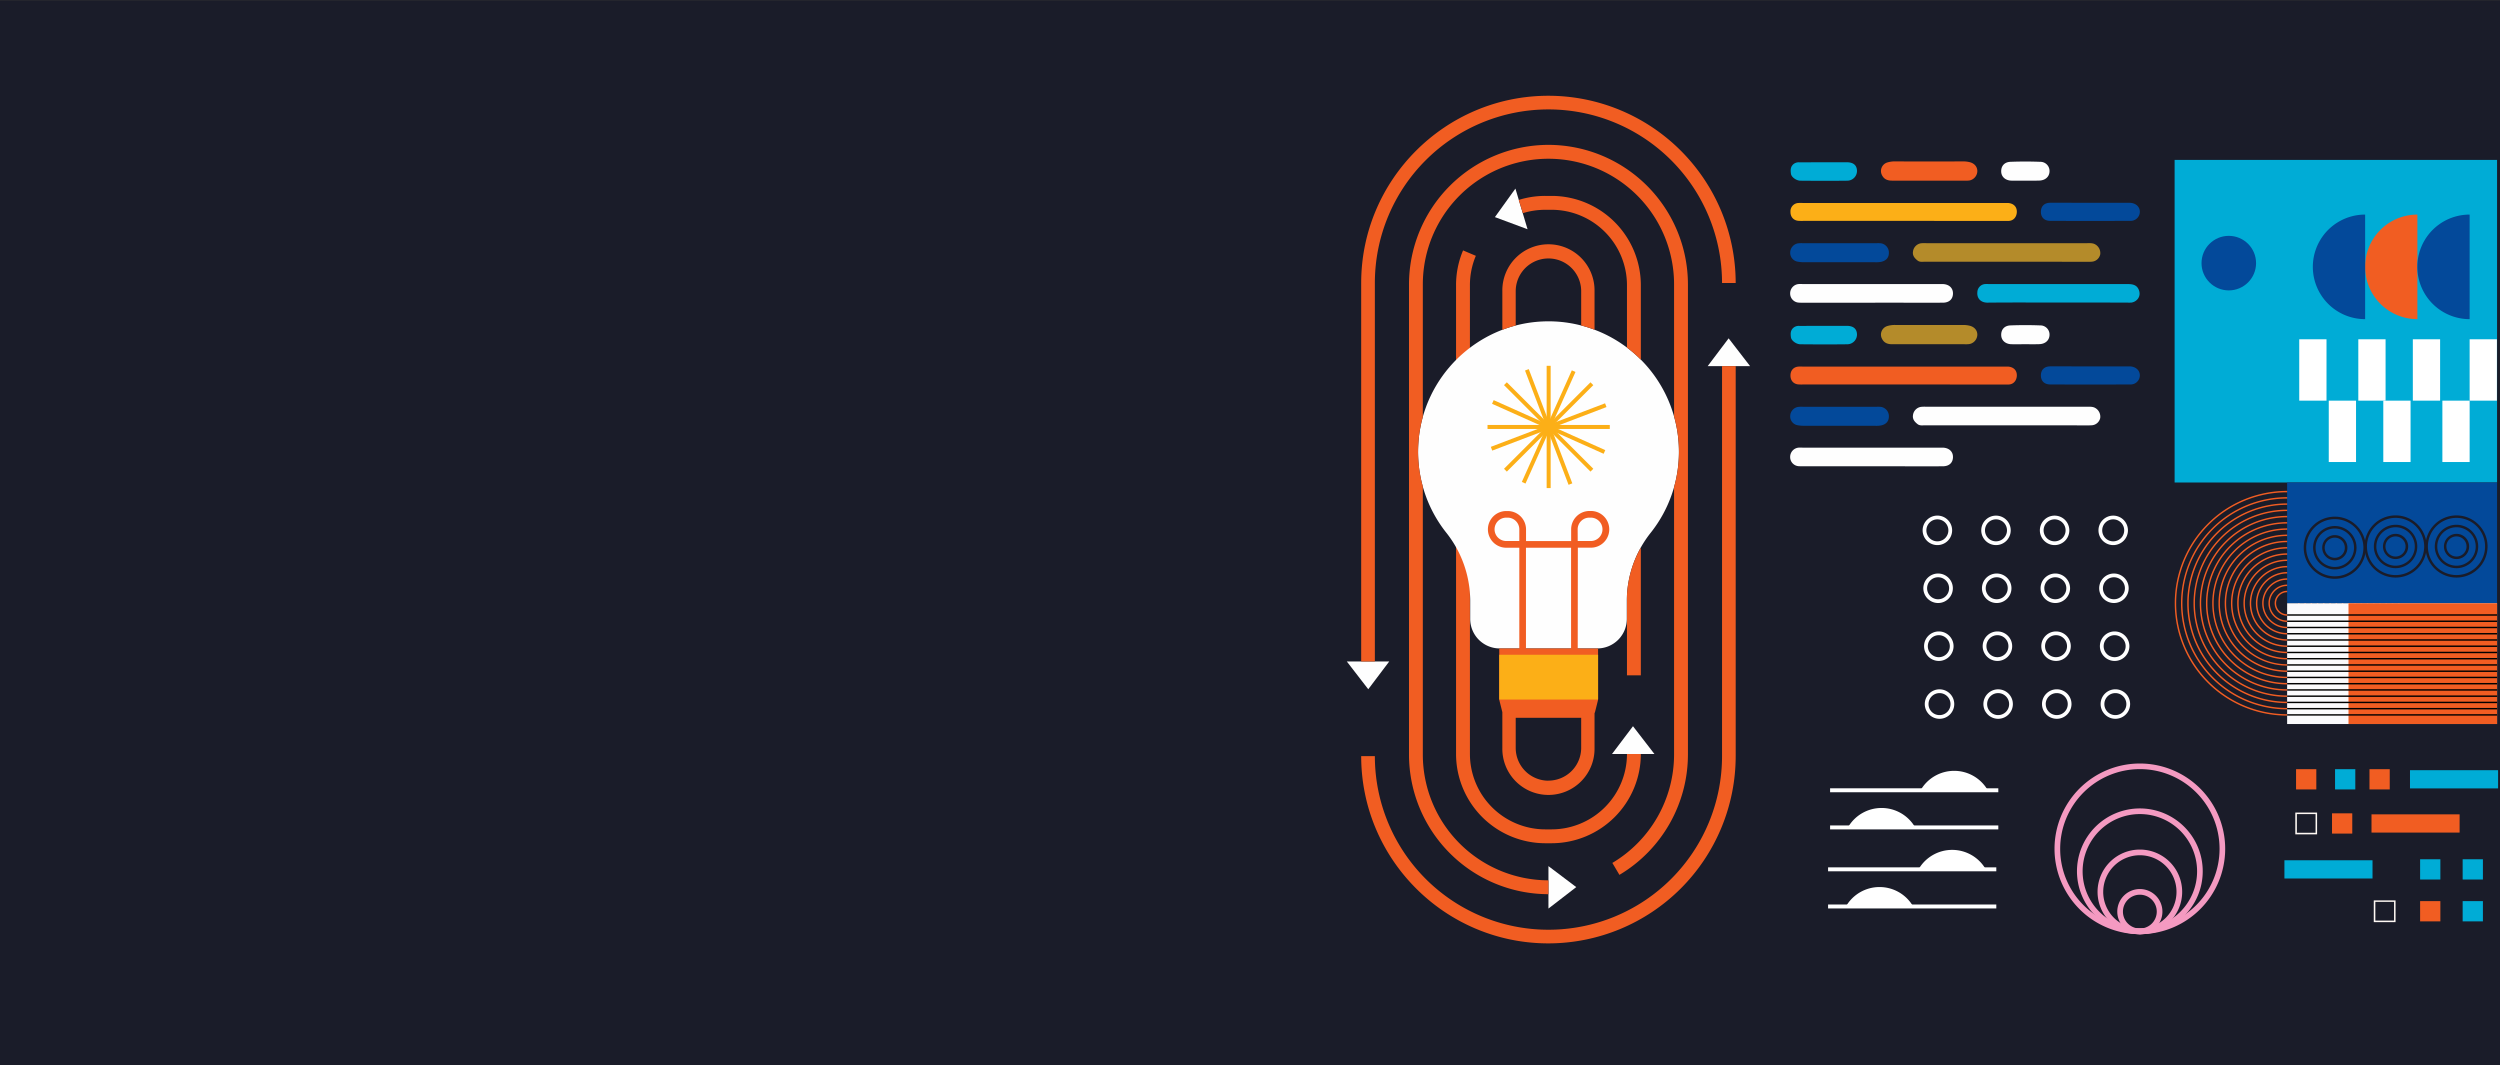 <svg id="Layer_1" data-name="Layer 1" xmlns="http://www.w3.org/2000/svg" viewBox="0 0 1739 740.99"><rect x="0" y="0" width="1739" height="740.99" fill="#333333" stroke="none"/><defs><style>.cls-1{fill:#1a1c29;}.cls-2{fill:#f49ac1;}.cls-3{fill:#fff;}.cls-4{fill:#fcaf17;}.cls-5{fill:#b48b2a;}.cls-6{fill:#fefefe;}.cls-7{fill:#00acd6;}.cls-8{fill:#03499a;}.cls-9{fill:#f15d22;}.cls-10{fill:#fbfafc;}.cls-11{fill:none;stroke:#010101;stroke-miterlimit:10;stroke-width:1px;}.cls-12{fill:#fff9f4;}</style></defs><rect class="cls-1" y="0.3" width="1742.77" height="740.69" transform="translate(1742.77 741.28) rotate(-180)"/><path class="cls-2" d="M1429.12,590.46a59.36,59.36,0,1,1,59.36,59.36A59.43,59.43,0,0,1,1429.12,590.46Zm3.94,0A55.43,55.43,0,1,0,1488.48,535,55.49,55.49,0,0,0,1433.06,590.46Z"/><path class="cls-2" d="M1444.74,606.08a43.74,43.74,0,1,1,43.74,43.74A43.79,43.79,0,0,1,1444.74,606.08Zm3.93,0a39.81,39.81,0,1,0,39.81-39.81A39.86,39.86,0,0,0,1448.67,606.08Z"/><path class="cls-2" d="M1459.06,620.4a29.43,29.43,0,1,1,29.42,29.42A29.46,29.46,0,0,1,1459.06,620.4Zm3.93,0a25.49,25.49,0,1,0,25.49-25.49A25.53,25.53,0,0,0,1463,620.4Z"/><path class="cls-2" d="M1472.78,634.13a15.7,15.7,0,1,1,15.7,15.69A15.72,15.72,0,0,1,1472.78,634.13Zm3.94,0a11.76,11.76,0,1,0,11.76-11.77A11.78,11.78,0,0,0,1476.72,634.13Z"/><path class="cls-3" d="M1459.7,368.91A10.25,10.25,0,1,1,1470,379.17,10.27,10.27,0,0,1,1459.7,368.91Zm2.6,0a7.65,7.65,0,1,0,7.65-7.65A7.66,7.66,0,0,0,1462.3,368.91Z"/><path class="cls-3" d="M1418.93,368.91a10.25,10.25,0,1,1,10.25,10.26A10.27,10.27,0,0,1,1418.93,368.91Zm2.6,0a7.65,7.65,0,1,0,7.65-7.65A7.66,7.66,0,0,0,1421.53,368.91Z"/><path class="cls-3" d="M1378.16,368.91a10.25,10.25,0,1,1,10.25,10.26A10.27,10.27,0,0,1,1378.16,368.91Zm2.6,0a7.65,7.65,0,1,0,7.65-7.65A7.66,7.66,0,0,0,1380.76,368.91Z"/><path class="cls-3" d="M1337.38,368.91a10.26,10.26,0,1,1,10.26,10.26A10.27,10.27,0,0,1,1337.38,368.91Zm2.61,0a7.65,7.65,0,1,0,7.65-7.65A7.66,7.66,0,0,0,1340,368.91Z"/><path class="cls-3" d="M1460.19,409.2a10.26,10.26,0,1,1,10.26,10.26A10.27,10.27,0,0,1,1460.19,409.2Zm2.61,0a7.65,7.65,0,1,0,7.65-7.65A7.66,7.66,0,0,0,1462.8,409.2Z"/><path class="cls-3" d="M1419.42,409.2a10.26,10.26,0,1,1,10.26,10.26A10.27,10.27,0,0,1,1419.42,409.2Zm2.61,0a7.65,7.65,0,1,0,7.65-7.65A7.66,7.66,0,0,0,1422,409.2Z"/><path class="cls-3" d="M1378.65,409.2a10.26,10.26,0,1,1,10.26,10.26A10.27,10.27,0,0,1,1378.65,409.2Zm2.61,0a7.65,7.65,0,1,0,7.65-7.65A7.66,7.66,0,0,0,1381.26,409.2Z"/><path class="cls-3" d="M1337.88,409.2a10.26,10.26,0,1,1,10.26,10.26A10.27,10.27,0,0,1,1337.88,409.2Zm2.61,0a7.65,7.65,0,1,0,7.65-7.65A7.66,7.66,0,0,0,1340.49,409.2Z"/><path class="cls-3" d="M1460.69,449.49A10.26,10.26,0,1,1,1471,459.75,10.27,10.27,0,0,1,1460.69,449.49Zm2.61,0a7.65,7.65,0,1,0,7.65-7.65A7.66,7.66,0,0,0,1463.3,449.49Z"/><path class="cls-3" d="M1419.92,449.49a10.26,10.26,0,1,1,10.25,10.26A10.27,10.27,0,0,1,1419.92,449.49Zm2.61,0a7.65,7.65,0,1,0,7.64-7.65A7.65,7.65,0,0,0,1422.53,449.49Z"/><path class="cls-3" d="M1379.15,449.49a10.26,10.26,0,1,1,10.25,10.26A10.27,10.27,0,0,1,1379.15,449.49Zm2.61,0a7.65,7.65,0,1,0,7.64-7.65A7.65,7.65,0,0,0,1381.76,449.49Z"/><path class="cls-3" d="M1338.38,449.49a10.26,10.26,0,1,1,10.25,10.26A10.27,10.27,0,0,1,1338.38,449.49Zm2.61,0a7.65,7.65,0,1,0,7.64-7.65A7.65,7.65,0,0,0,1341,449.49Z"/><path class="cls-3" d="M1461.19,489.78A10.26,10.26,0,1,1,1471.44,500,10.26,10.26,0,0,1,1461.19,489.78Zm2.61,0a7.65,7.65,0,1,0,7.64-7.65A7.65,7.65,0,0,0,1463.8,489.78Z"/><path class="cls-3" d="M1420.42,489.78A10.26,10.26,0,1,1,1430.67,500,10.26,10.26,0,0,1,1420.42,489.78Zm2.61,0a7.65,7.65,0,1,0,7.64-7.65A7.65,7.65,0,0,0,1423,489.78Z"/><path class="cls-3" d="M1379.65,489.78A10.25,10.25,0,1,1,1389.9,500,10.26,10.26,0,0,1,1379.65,489.78Zm2.6,0a7.65,7.65,0,1,0,7.65-7.65A7.66,7.66,0,0,0,1382.25,489.78Z"/><path class="cls-3" d="M1338.88,489.78A10.25,10.25,0,1,1,1349.13,500,10.26,10.26,0,0,1,1338.88,489.78Zm2.6,0a7.65,7.65,0,1,0,7.65-7.65A7.66,7.66,0,0,0,1341.48,489.78Z"/><rect class="cls-3" x="1273.01" y="548.34" width="117.02" height="2.75" transform="translate(2663.04 1099.43) rotate(-180)"/><path class="cls-3" d="M1336.05,549.52a27,27,0,0,1,46.56,0Z"/><rect class="cls-3" x="1273.01" y="574.17" width="117.02" height="2.75" transform="translate(2663.04 1151.1) rotate(-180)"/><path class="cls-3" d="M1285.53,575.36a27,27,0,0,1,46.57,0Z"/><rect class="cls-3" x="1271.6" y="603.32" width="117.02" height="2.75" transform="translate(2660.23 1209.4) rotate(-180)"/><path class="cls-3" d="M1334.64,604.51a27,27,0,0,1,46.57,0Z"/><rect class="cls-3" x="1271.6" y="629.16" width="117.02" height="2.75" transform="translate(2660.23 1261.08) rotate(-180)"/><path class="cls-3" d="M1284.13,630.35a27,27,0,0,1,46.56,0Z"/><path class="cls-4" d="M1323.94,153.65h-69.46a34.53,34.53,0,0,1-3.67-.06c-3.35-.35-5.39-2.77-5.36-6.24a5.77,5.77,0,0,1,5.47-6.15,31.22,31.22,0,0,1,3.21,0H1394c.92,0,1.84,0,2.76,0,3.76.24,6.17,2.52,6.15,6.06,0,3.23-2,6.55-6.26,6.42-1.08,0-2.15,0-3.22,0Z"/><path class="cls-5" d="M1395.75,182.05q-28.27,0-56.55,0c-1.8,0-3.73.44-5.33-.81-2-1.56-3.61-3.4-3.21-6.17a6.63,6.63,0,0,1,5.64-5.85,24.94,24.94,0,0,1,3.67-.07H1451.7c2,0,4-.2,5.82.88a6.94,6.94,0,0,1,3.38,7,6.41,6.41,0,0,1-5.84,5c-1.37.12-2.75.07-4.13.07Z"/><path class="cls-6" d="M1301.83,210.56h-46.92c-1.23,0-2.46.05-3.68-.06a6.34,6.34,0,0,1-6-6.35,6.48,6.48,0,0,1,5.84-6.56,22.9,22.9,0,0,1,2.75,0H1350c.46,0,.92,0,1.38,0,4.4.13,7.19,2.74,7.11,6.65s-2.68,6.29-7,6.31c-12.27.08-24.53,0-36.8,0Z"/><path class="cls-7" d="M1431.62,210.45c-16.39,0-32.77-.1-49.16.07-4.37,0-7.51-2.74-7-7.47a5.82,5.82,0,0,1,5.24-5.45,21,21,0,0,1,2.75,0q48.24,0,96.47,0c3.24,0,6.23.43,7.7,3.7,2.21,4.91-1.38,8.67-5,9.17a24.52,24.52,0,0,1-3.21,0Z"/><path class="cls-8" d="M1279.81,182.39c-8.27,0-16.54,0-24.81,0a23,23,0,0,1-4.55-.37,6.22,6.22,0,0,1-5.18-6.55,6.58,6.58,0,0,1,5.24-6.17,19.48,19.48,0,0,1,3.67-.12h51a20.16,20.16,0,0,1,3.21.06,6.53,6.53,0,0,1,5.52,6.35c.07,3.48-1.71,5.63-5.18,6.5a18.4,18.4,0,0,1-4.56.31Q1292,182.41,1279.81,182.39Z"/><path class="cls-9" d="M1341.4,125.65c-8.42,0-16.85,0-25.27,0-3,0-5.43-.82-6.9-3.58a6.23,6.23,0,0,1,3.39-9,17.79,17.79,0,0,1,5.88-.79q23.43.08,46.87,0a18.57,18.57,0,0,1,5,.58c3.17.88,5.1,3.27,5.06,6.24a6.78,6.78,0,0,1-5.54,6.45,21.21,21.21,0,0,1-3.66.11Z"/><path class="cls-8" d="M1453.69,141.08h25.25c.92,0,1.84,0,2.75,0,3.91.19,6.65,2.64,6.79,6a6.39,6.39,0,0,1-6.72,6.55q-27.77.1-55.53,0c-4.28,0-6.68-2.55-6.58-6.49.1-3.74,2.42-6.06,6.5-6.1C1435.33,141,1444.51,141.08,1453.69,141.08Z"/><path class="cls-7" d="M1268.25,112.87c5.51,0,11,0,16.53,0,4.37.05,6.69,2,6.93,5.62a6.8,6.8,0,0,1-6.7,7.2c-10.87.14-21.74.1-32.6,0-2.9,0-6.3-2.49-6.62-4.77-.36-2.57-.44-5.14,2.07-7a5.81,5.81,0,0,1,3.86-1Z"/><path class="cls-6" d="M1408.8,125.65c-3.22,0-6.44.06-9.66,0-4.13-.1-7-2.64-7.1-6.24-.15-3.84,2.17-6.69,6.43-6.85,6.89-.27,13.8-.26,20.69,0a6.38,6.38,0,0,1,6.48,6.85c-.19,3.61-3,6.09-7.18,6.2C1415.24,125.72,1412,125.65,1408.8,125.65Z"/><path class="cls-9" d="M1323.94,267.44h-69.46a34.53,34.53,0,0,1-3.67-.05c-3.35-.35-5.39-2.77-5.36-6.24s2.08-5.82,5.47-6.15a31.22,31.22,0,0,1,3.21,0H1394c.92,0,1.84,0,2.76,0,3.76.24,6.17,2.51,6.15,6.06,0,3.23-2,6.54-6.26,6.42-1.08,0-2.15,0-3.22,0Z"/><path class="cls-6" d="M1395.75,295.84q-28.27,0-56.55,0c-1.8,0-3.73.43-5.33-.81-2-1.56-3.61-3.4-3.21-6.17a6.62,6.62,0,0,1,5.64-5.85,23.63,23.63,0,0,1,3.67-.07H1451.7c2,0,4-.2,5.82.88a6.94,6.94,0,0,1,3.38,7,6.41,6.41,0,0,1-5.84,5c-1.37.11-2.75.07-4.13.07Z"/><path class="cls-6" d="M1301.83,324.35h-46.92c-1.23,0-2.46,0-3.68-.06a6.35,6.35,0,0,1-6-6.35,6.48,6.48,0,0,1,5.84-6.56,22.9,22.9,0,0,1,2.75,0H1350c.46,0,.92,0,1.38,0,4.4.14,7.19,2.75,7.11,6.65s-2.68,6.29-7,6.32c-12.27.07-24.53,0-36.8,0Z"/><path class="cls-8" d="M1279.81,296.18c-8.27,0-16.54,0-24.81,0a23,23,0,0,1-4.55-.38,6.21,6.21,0,0,1-5.18-6.55,6.58,6.58,0,0,1,5.24-6.16,18.68,18.68,0,0,1,3.67-.12h51a20.16,20.16,0,0,1,3.21.06,6.53,6.53,0,0,1,5.52,6.35c.07,3.48-1.71,5.63-5.18,6.5a18.4,18.4,0,0,1-4.56.31Q1292,296.2,1279.81,296.18Z"/><path class="cls-5" d="M1341.4,239.44c-8.42,0-16.85,0-25.27,0-3,0-5.43-.82-6.9-3.59a6.22,6.22,0,0,1,3.39-9,17.79,17.79,0,0,1,5.88-.79q23.43.07,46.87,0a18.57,18.57,0,0,1,5,.58c3.17.88,5.1,3.27,5.06,6.24a6.78,6.78,0,0,1-5.54,6.45,20.26,20.26,0,0,1-3.66.1Z"/><path class="cls-8" d="M1453.69,254.87h25.25c.92,0,1.84,0,2.75,0,3.91.18,6.65,2.64,6.79,6a6.4,6.4,0,0,1-6.72,6.56q-27.77.11-55.53,0c-4.28,0-6.68-2.55-6.58-6.5.1-3.73,2.42-6.05,6.5-6.09C1435.33,254.81,1444.51,254.87,1453.69,254.87Z"/><path class="cls-7" d="M1268.25,226.66c5.51,0,11,0,16.53,0,4.37.05,6.69,2,6.93,5.62a6.8,6.8,0,0,1-6.7,7.2c-10.87.14-21.74.1-32.6,0-2.9,0-6.3-2.49-6.62-4.77-.36-2.57-.44-5.15,2.07-7a5.81,5.81,0,0,1,3.86-1Z"/><path class="cls-6" d="M1408.8,239.44c-3.22,0-6.44.06-9.66,0-4.13-.1-7-2.64-7.1-6.25-.15-3.83,2.17-6.68,6.43-6.84,6.89-.27,13.8-.26,20.69,0a6.38,6.38,0,0,1,6.48,6.84c-.19,3.62-3,6.1-7.18,6.21C1415.24,239.51,1412,239.44,1408.8,239.44Z"/><polygon class="cls-6" points="1187.84 254.69 1202.44 235.35 1217.37 254.69 1187.84 254.69"/><polygon class="cls-6" points="1121.3 524.49 1135.9 505.15 1150.83 524.49 1121.3 524.49"/><polygon class="cls-6" points="1062.57 159.47 1039.86 151.02 1054.12 131.18 1062.57 159.47"/><polygon class="cls-6" points="966.36 460.1 951.76 479.44 936.83 460.1 966.36 460.1"/><polygon class="cls-6" points="1077.1 602.47 1096.43 617.07 1077.1 632 1077.1 602.47"/><path class="cls-9" d="M1079.29,586.56h-4.39a62.14,62.14,0,0,1-62.07-62.08V198.35a61.7,61.7,0,0,1,4.88-24.17l8.89,3.77a52.08,52.08,0,0,0-4.12,20.4V524.48a52.49,52.49,0,0,0,52.42,52.43h4.39a52.49,52.49,0,0,0,52.43-52.43h9.65A62.15,62.15,0,0,1,1079.29,586.56Z"/><path class="cls-9" d="M1077.1,656.22c-71.82,0-130.26-58.43-130.26-130.25h9.51a120.75,120.75,0,0,0,241.5,0V254.69h9.5V526A130.4,130.4,0,0,1,1077.1,656.22Z"/><path class="cls-6" d="M1167.86,314.23a90.73,90.73,0,0,0-95-90.62c-45.63,2.1-83,38.54-86.2,84.1a90.41,90.41,0,0,0,19.2,62.61,76.59,76.59,0,0,1,16.82,47.3v12.91a20.52,20.52,0,0,0,20.52,20.52h67.9a20.52,20.52,0,0,0,20.51-20.52V417.58a76.42,76.42,0,0,1,16.82-47.24A90.33,90.33,0,0,0,1167.86,314.23Z"/><path class="cls-9" d="M1099.87,451.05h-57v35a5.78,5.78,0,0,0,.18,1.43l1.91,7.63c0,.07,0,.14.07.21v25a32.07,32.07,0,1,0,64.13,0V496.12a6,6,0,0,0,.38-1l1.9-7.58a5.8,5.8,0,0,0,.18-1.44v-35h-11.75Zm-22.77,92a22.79,22.79,0,0,1-22.77-22.77V499.32h45.54v20.95A22.8,22.8,0,0,1,1077.1,543Z"/><path class="cls-9" d="M1131.72,241.79a91.83,91.83,0,0,1,9.65,8.41V198.35a62.15,62.15,0,0,0-62.08-62.08h-4.39a61.89,61.89,0,0,0-18.46,2.8l2.87,9.21a52.55,52.55,0,0,1,15.59-2.35h4.39a52.48,52.48,0,0,1,52.43,52.42Z"/><path class="cls-9" d="M1131.72,469.77h9.65V380.89a75.3,75.3,0,0,0-9.65,33Z"/><path class="cls-9" d="M1077.1,66.61c-71.82,0-130.26,58.43-130.26,130.25V460.1h9.51V196.86a120.75,120.75,0,0,1,241.5,0h9.5A130.4,130.4,0,0,0,1077.1,66.61Z"/><path class="cls-9" d="M1109.16,229.34V202.56a32.07,32.07,0,1,0-64.13,0v26.86a89.07,89.07,0,0,1,9.3-3V202.56a22.77,22.77,0,1,1,45.54,0v23.85A88,88,0,0,1,1109.16,229.34Z"/><path class="cls-9" d="M1077.1,100.77a97.15,97.15,0,0,0-97,97V525a97.15,97.15,0,0,0,97,97v-9.65A87.48,87.48,0,0,1,989.72,525V338.43a91,91,0,0,1-3.06-30.72A89.93,89.93,0,0,1,989.72,290V197.81a87.38,87.38,0,0,1,174.76,0v91.88a90.81,90.81,0,0,1,0,49.09V525a87.84,87.84,0,0,1-42.93,75.25l4.92,8.31A97.54,97.54,0,0,0,1174.13,525V197.81A97.15,97.15,0,0,0,1077.1,100.77Z"/><rect class="cls-4" x="1042.87" y="455.45" width="68.75" height="31.16"/><path class="cls-9" d="M1097.46,453.08h-4.62V381h-31.38v72.12h-4.63V381h-9.08a12.76,12.76,0,0,1,0-25.52h1a12.78,12.78,0,0,1,12.76,12.76v8.13h31.38V368.2a12.77,12.77,0,0,1,12.75-12.76h1a12.76,12.76,0,0,1,0,25.52h-9.09Zm0-76.75h9.09a8.13,8.13,0,1,0,0-16.26h-1a8.14,8.14,0,0,0-8.13,8.13Zm-49.71-16.26a8.13,8.13,0,0,0,0,16.26h9.08V368.2a8.14,8.14,0,0,0-8.13-8.13Z"/><rect class="cls-4" x="1075.85" y="254.46" width="2.79" height="85.05"/><rect class="cls-4" x="1034.72" y="295.6" width="85.05" height="2.79"/><rect class="cls-4" x="1034.72" y="295.6" width="85.06" height="2.79" transform="translate(105.51 848.72) rotate(-45)"/><rect class="cls-4" x="1075.85" y="254.46" width="2.79" height="85.06" transform="translate(105.51 848.71) rotate(-45)"/><path class="cls-4" d="M1038,313.44l-1-2.61,79.48-30.29,1,2.61Z"/><path class="cls-4" d="M1091.09,337.23s-29.67-77.84-30.29-79.48l2.61-1,30.29,79.47Z"/><path class="cls-4" d="M1115.49,315.65l-77.62-34.77,1.14-2.55,77.62,34.78Z"/><path class="cls-4" d="M1061.13,336.37l-2.54-1.14s34.06-76,34.77-77.62l2.55,1.14Z"/><rect class="cls-7" x="1512.65" y="111.23" width="224.3" height="224.4" transform="translate(3249.61 446.86) rotate(-180)"/><path class="cls-9" d="M1681.53,149.3V222a36.37,36.37,0,0,1,0-72.74Z"/><path class="cls-8" d="M1717.88,149.3V222a36.37,36.37,0,0,1,0-72.74Z"/><path class="cls-8" d="M1645.18,149.3V222a36.37,36.37,0,0,1,0-72.74Z"/><ellipse class="cls-8" cx="1550.35" cy="183.03" rx="18.97" ry="18.97"/><rect class="cls-3" x="1698.92" y="278.69" width="18.97" height="42.69"/><rect class="cls-3" x="1657.82" y="278.69" width="18.97" height="42.69"/><rect class="cls-3" x="1619.89" y="278.69" width="18.97" height="42.69"/><rect class="cls-3" x="1717.88" y="236" width="18.97" height="42.69"/><rect class="cls-3" x="1678.37" y="236" width="18.97" height="42.69"/><rect class="cls-3" x="1640.44" y="236" width="18.97" height="42.69"/><rect class="cls-3" x="1599.35" y="236" width="18.97" height="42.69"/><path class="cls-9" d="M1590.93,428.29a8.67,8.67,0,1,1,8.66-8.66A8.67,8.67,0,0,1,1590.93,428.29Zm0-1a7.67,7.67,0,1,0-7.67-7.66A7.67,7.67,0,0,0,1590.93,427.29Z"/><path class="cls-9" d="M1590.93,432.64a13,13,0,1,1,13-13A13,13,0,0,1,1590.93,432.64Zm0-1a12,12,0,1,0-12-12A12,12,0,0,0,1590.93,431.64Z"/><path class="cls-9" d="M1590.93,437a17.35,17.35,0,1,1,17.35-17.35A17.37,17.37,0,0,1,1590.93,437Zm0-1a16.35,16.35,0,1,0-16.36-16.35A16.37,16.37,0,0,0,1590.93,436Z"/><path class="cls-9" d="M1590.93,441.32a21.7,21.7,0,1,1,21.69-21.69A21.72,21.72,0,0,1,1590.93,441.32Zm0-1a20.7,20.7,0,1,0-20.7-20.7A20.72,20.72,0,0,0,1590.93,440.33Z"/><path class="cls-9" d="M1590.93,445.67a26,26,0,1,1,26-26A26.07,26.07,0,0,1,1590.93,445.67Zm0-1a25,25,0,1,0-25-25A25.07,25.07,0,0,0,1590.93,444.67Z"/><path class="cls-9" d="M1590.93,450a30.38,30.38,0,1,1,30.38-30.38A30.42,30.42,0,0,1,1590.93,450Zm0-1a29.38,29.38,0,1,0-29.39-29.38A29.41,29.41,0,0,0,1590.93,449Z"/><path class="cls-9" d="M1590.93,454.36a34.73,34.73,0,1,1,34.72-34.73A34.77,34.77,0,0,1,1590.93,454.36Zm0-1a33.73,33.73,0,1,0-33.73-33.73A33.76,33.76,0,0,0,1590.93,453.36Z"/><path class="cls-9" d="M1590.93,458.7A39.07,39.07,0,1,1,1630,419.63,39.11,39.11,0,0,1,1590.93,458.7Zm0-1a38.07,38.07,0,1,0-38.07-38.07A38.12,38.12,0,0,0,1590.93,457.7Z"/><path class="cls-9" d="M1590.93,463a43.42,43.42,0,1,1,43.41-43.41A43.46,43.46,0,0,1,1590.93,463Zm0-1a42.42,42.42,0,1,0-42.42-42.42A42.47,42.47,0,0,0,1590.93,462.05Z"/><path class="cls-9" d="M1590.93,467.39a47.76,47.76,0,1,1,47.76-47.76A47.81,47.81,0,0,1,1590.93,467.39Zm0-1a46.76,46.76,0,1,0-46.76-46.76A46.82,46.82,0,0,0,1590.93,466.39Z"/><path class="cls-9" d="M1590.93,471.73a52.1,52.1,0,1,1,52.1-52.1A52.17,52.17,0,0,1,1590.93,471.73Zm0-1a51.1,51.1,0,1,0-51.11-51.1A51.16,51.16,0,0,0,1590.93,470.73Z"/><path class="cls-9" d="M1590.93,476.08a56.45,56.45,0,1,1,56.44-56.45A56.52,56.52,0,0,1,1590.93,476.08Zm0-1a55.45,55.45,0,1,0-55.45-55.45A55.51,55.51,0,0,0,1590.93,475.08Z"/><path class="cls-9" d="M1590.93,480.42a60.79,60.79,0,1,1,60.79-60.79A60.86,60.86,0,0,1,1590.93,480.42Zm0-1a59.79,59.79,0,1,0-59.79-59.79A59.86,59.86,0,0,0,1590.93,479.42Z"/><path class="cls-9" d="M1590.93,484.76a65.13,65.13,0,1,1,65.13-65.13A65.21,65.21,0,0,1,1590.93,484.76Zm0-1a64.13,64.13,0,1,0-64.14-64.13A64.2,64.2,0,0,0,1590.93,483.76Z"/><path class="cls-9" d="M1590.93,489.11a69.48,69.48,0,1,1,69.47-69.48A69.56,69.56,0,0,1,1590.93,489.11Zm0-1a68.48,68.48,0,1,0-68.48-68.48A68.55,68.55,0,0,0,1590.93,488.11Z"/><path class="cls-9" d="M1590.93,493.45a73.82,73.82,0,1,1,73.82-73.82A73.9,73.9,0,0,1,1590.93,493.45Zm0-1a72.82,72.82,0,1,0-72.83-72.82A72.91,72.91,0,0,0,1590.93,492.45Z"/><path class="cls-9" d="M1590.93,497.79a78.17,78.17,0,1,1,78.16-78.16A78.25,78.25,0,0,1,1590.93,497.79Zm0-1a77.17,77.17,0,1,0-77.17-77.17A77.25,77.25,0,0,0,1590.93,496.8Z"/><rect class="cls-8" x="1590.93" y="335.63" width="146.03" height="84"/><rect class="cls-10" x="1590.93" y="419.63" width="146.03" height="84"/><rect class="cls-9" x="1633.62" y="419.63" width="103.34" height="84"/><line class="cls-11" x1="1590.93" y1="427.79" x2="1736.96" y2="427.79"/><line class="cls-11" x1="1590.93" y1="432.14" x2="1736.96" y2="432.14"/><line class="cls-11" x1="1590.93" y1="436.48" x2="1736.96" y2="436.48"/><line class="cls-11" x1="1590.93" y1="440.83" x2="1736.96" y2="440.83"/><line class="cls-11" x1="1590.93" y1="445.17" x2="1736.96" y2="445.17"/><line class="cls-11" x1="1590.93" y1="449.51" x2="1736.96" y2="449.51"/><line class="cls-11" x1="1590.93" y1="453.86" x2="1736.96" y2="453.86"/><line class="cls-11" x1="1590.93" y1="458.2" x2="1736.96" y2="458.2"/><line class="cls-11" x1="1590.93" y1="462.54" x2="1736.96" y2="462.54"/><line class="cls-11" x1="1590.93" y1="466.89" x2="1736.96" y2="466.89"/><line class="cls-11" x1="1590.93" y1="471.23" x2="1736.96" y2="471.23"/><line class="cls-11" x1="1590.93" y1="475.58" x2="1736.96" y2="475.58"/><line class="cls-11" x1="1590.93" y1="479.92" x2="1736.96" y2="479.92"/><line class="cls-11" x1="1590.93" y1="484.26" x2="1736.96" y2="484.26"/><line class="cls-11" x1="1590.93" y1="488.61" x2="1736.96" y2="488.61"/><line class="cls-11" x1="1590.93" y1="492.95" x2="1736.96" y2="492.95"/><line class="cls-11" x1="1590.93" y1="497.29" x2="1736.96" y2="497.29"/><path class="cls-1" d="M1687.11,380.13a21.62,21.62,0,1,1,21.62,21.63A21.65,21.65,0,0,1,1687.11,380.13Zm1.73,0a19.89,19.89,0,1,0,19.89-19.9A19.92,19.92,0,0,0,1688.84,380.13Z"/><path class="cls-1" d="M1693.64,380.13a15.1,15.1,0,1,1,15.09,15.1A15.11,15.11,0,0,1,1693.64,380.13Zm1.73,0a13.37,13.37,0,1,0,13.36-13.37A13.38,13.38,0,0,0,1695.37,380.13Z"/><path class="cls-1" d="M1700,380.13a8.77,8.77,0,1,1,8.76,8.76A8.77,8.77,0,0,1,1700,380.13Zm1.73,0a7,7,0,1,0,7-7A7,7,0,0,0,1701.7,380.13Z"/><path class="cls-1" d="M1644.73,380.13a21.63,21.63,0,1,1,21.62,21.63A21.65,21.65,0,0,1,1644.73,380.13Zm1.73,0a19.9,19.9,0,1,0,19.89-19.9A19.92,19.92,0,0,0,1646.46,380.13Z"/><path class="cls-1" d="M1651.26,380.13a15.1,15.1,0,1,1,15.09,15.1A15.11,15.11,0,0,1,1651.26,380.13Zm1.73,0a13.37,13.37,0,1,0,13.36-13.37A13.39,13.39,0,0,0,1653,380.13Z"/><path class="cls-1" d="M1657.59,380.13a8.77,8.77,0,1,1,8.76,8.76A8.77,8.77,0,0,1,1657.59,380.13Zm1.73,0a7,7,0,1,0,7-7A7,7,0,0,0,1659.32,380.13Z"/><path class="cls-1" d="M1602.47,381a21.62,21.62,0,1,1,21.62,21.63A21.65,21.65,0,0,1,1602.47,381Zm1.73,0a19.89,19.89,0,1,0,19.89-19.9A19.92,19.92,0,0,0,1604.2,381Z"/><path class="cls-1" d="M1609,381a15.1,15.1,0,1,1,15.09,15.1A15.11,15.11,0,0,1,1609,381Zm1.73,0a13.37,13.37,0,1,0,13.36-13.37A13.38,13.38,0,0,0,1610.73,381Z"/><path class="cls-1" d="M1615.33,381a8.77,8.77,0,1,1,8.76,8.77A8.78,8.78,0,0,1,1615.33,381Zm1.73,0a7,7,0,1,0,7-7A7,7,0,0,0,1617.06,381Z"/><rect class="cls-7" x="1676.39" y="535.74" width="61.28" height="12.68"/><rect class="cls-9" x="1649.62" y="566.46" width="61.28" height="12.68"/><rect class="cls-7" x="1589.04" y="598.4" width="61.28" height="12.68"/><rect class="cls-7" x="1713.02" y="597.7" width="14.09" height="14.09"/><rect class="cls-7" x="1683.43" y="597.7" width="14.09" height="14.09"/><rect class="cls-7" x="1713.02" y="626.82" width="14.09" height="14.09"/><rect class="cls-9" x="1683.43" y="626.82" width="14.09" height="14.09"/><path class="cls-12" d="M1651.2,626.3h15.15v15.15H1651.2Zm14.09,1.05h-13v13h13Z"/><rect class="cls-9" x="1622.15" y="565.75" width="14.09" height="14.09"/><rect class="cls-9" x="1648.21" y="535.04" width="14.09" height="14.09"/><path class="cls-12" d="M1596.61,565.22h15.15v15.15h-15.15Zm14.09,1.06h-13v13h13Z"/><rect class="cls-9" x="1597.14" y="535.04" width="14.09" height="14.09"/><rect class="cls-7" x="1624.26" y="535.04" width="14.09" height="14.09"/></svg>